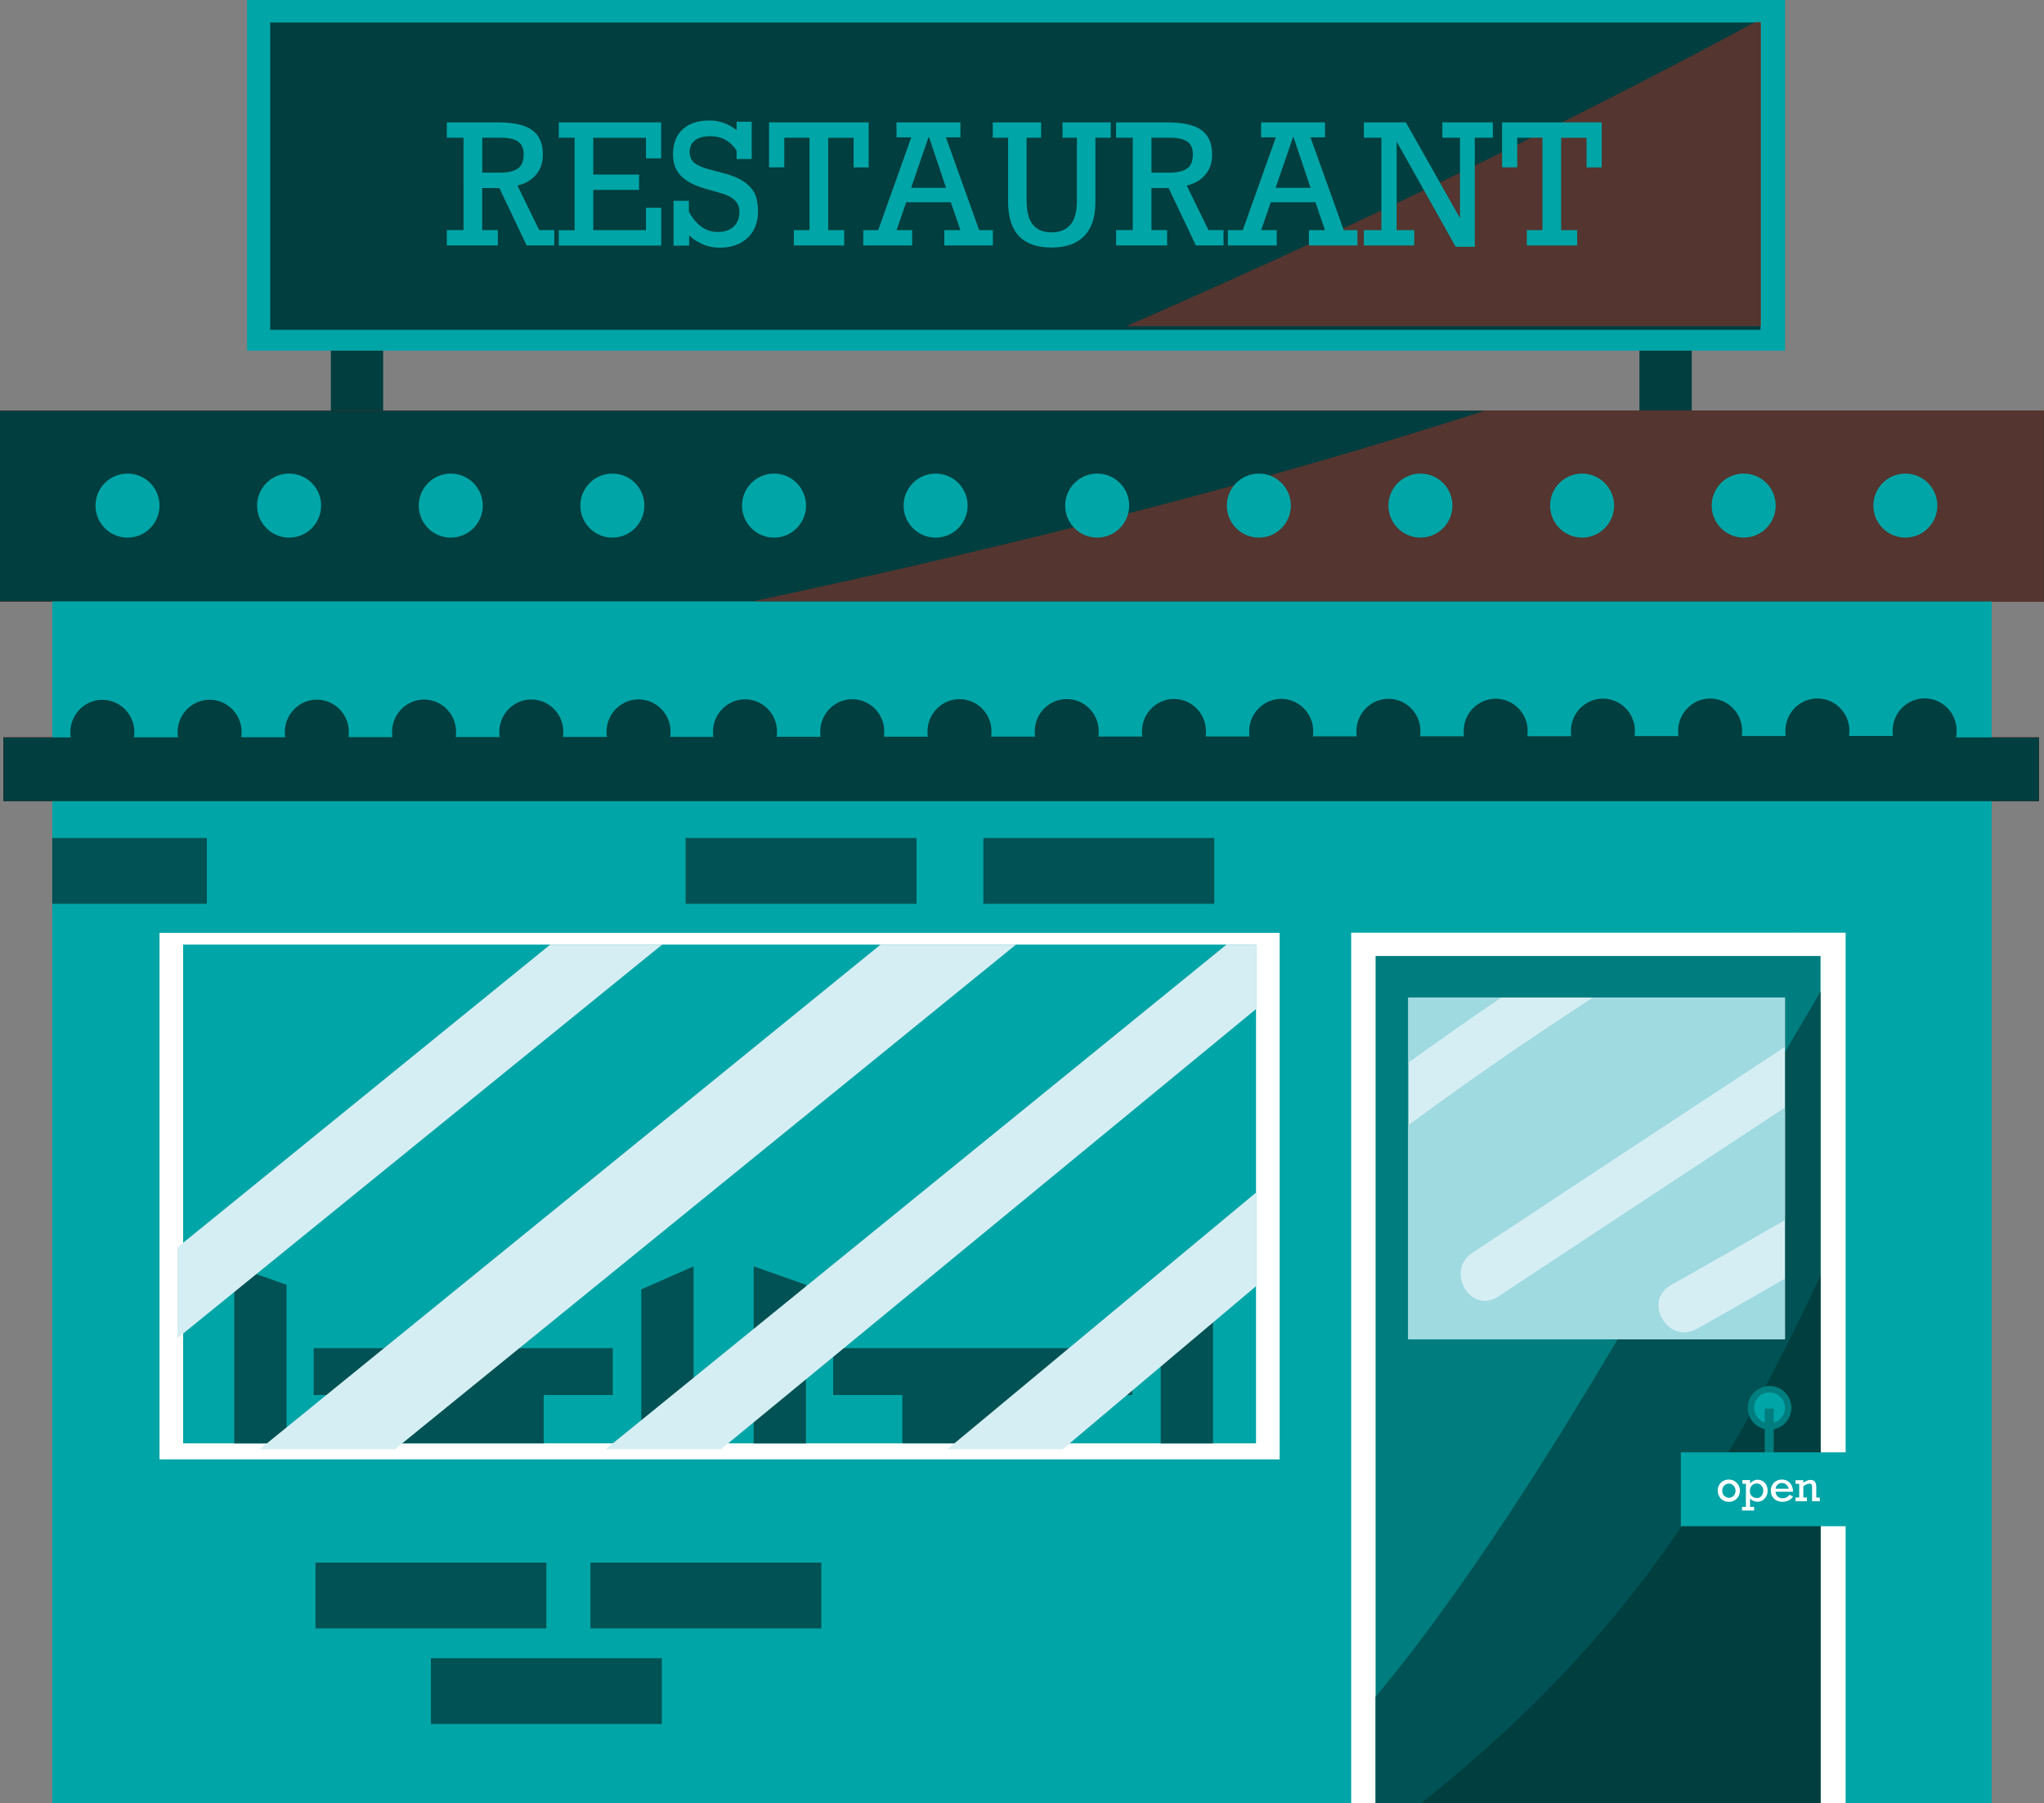 <?xml version="1.0" encoding="utf-8"?>
<!-- Generator: Adobe Illustrator 23.0.3, SVG Export Plug-In . SVG Version: 6.00 Build 0)  -->
<svg version="1.1" id="Layer_1" xmlns="http://www.w3.org/2000/svg" xmlns:xlink="http://www.w3.org/1999/xlink" x="0px" y="0px"
	 viewBox="0 0 238.83 210.68" style="enable-background:new 0 0 238.83 210.68;" xml:space="preserve">
<rect x="0" y="0" width="238.83" height="210.68" fill="#808080" stroke="none"/>
<style type="text/css">
	.st0{fill:#F0543F;}
	.st1{opacity:0.52;fill:#F0543F;}
	.st2{fill:#FFFFFF;}
	.st3{fill:#88D0D7;}
	.st4{fill:#A0DAE1;}
	.st5{fill:#8F231D;}
	.st6{fill:#A22D22;}
	.st7{fill:#00A5A7;}
	.st8{fill:#013E3F;}
	.st9{opacity:0.52;fill:#A22D22;}
	.st10{fill:#6D1413;}
	.st11{fill:#F4DA9F;}
	.st12{fill:none;stroke:#F0543F;stroke-miterlimit:10;}
	.st13{opacity:0.31;}
	.st14{fill:#861B1A;}
	.st15{opacity:0.52;fill:#00A5A7;}
	.st16{fill:#005254;}
	.st17{fill:#F2665B;}
	.st18{fill:#007D7E;}
	.st19{fill:#D5EEF4;}
</style>
<g>
	<rect x="6.11" y="69.69" class="st0" width="226.61" height="140.99"/>
	<path class="st1" d="M180.24,69.69c-10.89,13.88-22.41,27.25-35.14,39.53c-17.47,16.86-36.79,31.63-56.03,46.39
		c-19.84,15.22-39.24,30.97-58.52,46.9c-3.3,2.72-6.59,5.45-9.88,8.17h212.06V69.69H180.24z"/>
	<path class="st1" d="M199.15,121.53c-14.5,15.86-30.52,30.13-46.22,44.77c-15.88,14.8-31.67,29.7-48.05,43.95
		c-0.17,0.14-0.33,0.29-0.5,0.43h128.35V76.66C223.24,92.8,211.79,107.7,199.15,121.53z"/>
	<rect x="18.64" y="108.99" class="st2" width="130.88" height="61.51"/>
	
		<rect x="54.94" y="76.82" transform="matrix(-1.836970e-16 1 -1 -1.836970e-16 223.579 55.421)" class="st3" width="58.27" height="125.36"/>
	<path class="st4" d="M27.24,145.51c10.74-8.13,21.89-15.71,32.93-23.43c0.3-0.21,0.61-0.34,0.92-0.41
		c5.54-3.49,11.05-7.01,16.58-10.52H21.39v38.89C23.33,148.51,25.28,147,27.24,145.51z"/>
	<path class="st4" d="M54.87,146.01c16.99-12.36,34.61-23.84,52.5-34.87h-18.6c-9.02,5.7-18,11.46-27.03,17.13
		c-0.13,0.08-0.27,0.15-0.41,0.21c-10.44,7.28-20.94,14.47-31.09,22.15c-2.99,2.27-5.94,4.59-8.85,6.96v10.75h3.73
		C34.98,160.82,44.85,153.31,54.87,146.01z"/>
	<path class="st4" d="M105.77,148.95c9.75-6.69,19.81-12.9,29.73-19.33c3.69-2.39,7.38-4.79,11.07-7.19v-8.27
		c-8.15,5.35-16.23,10.79-24.29,16.26c-18.04,12.26-36.74,23.95-53.56,37.91h12.19C88.67,161.25,97.1,154.9,105.77,148.95z"/>
	<path class="st4" d="M110.54,164.52c12.35-9.44,24.53-19.16,36.03-29.63v-5.39c-2.39,1.56-4.79,3.11-7.18,4.66
		c-16.8,10.89-34.18,21.24-49.48,34.17h19.65C109.05,167.1,109.21,165.53,110.54,164.52z"/>
	<path class="st4" d="M115.23,168.34h31.34v-25.5C136.47,151.75,125.91,160.15,115.23,168.34z"/>
	<path class="st4" d="M88.07,146.48c17.26-11.95,34.64-23.82,52.22-35.33h-21.42c-10.71,6.52-21.33,13.19-31.9,19.97
		c-17.99,11.53-35.12,24.3-52.12,37.23h24.78C68.61,160.44,78.23,153.29,88.07,146.48z"/>
	<rect x="36.86" y="182.56" class="st5" width="26.98" height="7.69"/>
	<rect x="68.99" y="182.56" class="st6" width="26.98" height="7.69"/>
	<rect x="114.9" y="97.9" class="st6" width="26.98" height="7.69"/>
	<rect x="80.11" y="97.9" class="st5" width="26.98" height="7.69"/>
	<rect x="6.11" y="97.9" class="st6" width="18.06" height="7.69"/>
	<rect x="50.35" y="193.73" class="st6" width="26.98" height="7.69"/>
	<rect x="28.87" y="0" class="st7" width="179.7" height="40.97"/>
	
		<rect x="100.68" y="-66.49" transform="matrix(-1.836970e-16 1 -1 -1.836970e-16 139.219 -98.055)" class="st8" width="35.91" height="174.14"/>
	<path class="st9" d="M148.4,30.62c-5.58,2.54-11.18,5.03-16.8,7.49h74.17V2.56h-0.64C186.54,12.53,167.61,21.87,148.4,30.62z"/>
	<rect x="38.66" y="40.97" class="st8" width="6.11" height="7.02"/>
	<rect x="191.56" y="40.97" class="st8" width="6.11" height="7.02"/>
	<g>
		<path class="st7" d="M63.43,18.07c0,0.92-0.26,1.7-0.78,2.32c-0.52,0.63-1.25,1.06-2.19,1.29l2.54,5.2h1.76v1.79h-3.23l-3.18-6.7
			h-2.01v4.91h1.83v1.79h-5.96v-1.79h1.95V16.09h-1.95V14.3h5.97c1.85,0,3.19,0.3,4.01,0.91C63.02,15.81,63.43,16.76,63.43,18.07z
			 M61.19,18.03c0-0.67-0.21-1.16-0.63-1.47c-0.42-0.31-1.08-0.47-1.99-0.47h-2.22v4.08h2.09c0.94,0,1.63-0.16,2.08-0.49
			C60.96,19.37,61.19,18.81,61.19,18.03z"/>
		<path class="st7" d="M75.48,18.5v-2.4h-6.16v4.29h5.35v1.79h-5.35v4.71h6.16v-2.62h1.78v4.42H65.29v-1.79h1.85V16.09h-1.85V14.3
			h11.96v4.2H75.48z"/>
		<path class="st7" d="M86.07,15.2v-0.98h1.76v4.36h-1.76v-0.99c-0.74-1.12-1.76-1.68-3.05-1.68c-0.79,0-1.39,0.16-1.81,0.48
			c-0.42,0.32-0.63,0.78-0.63,1.37c0,0.57,0.2,1.01,0.6,1.31c0.4,0.3,1.01,0.55,1.83,0.76l1.69,0.45c1.08,0.29,1.9,0.66,2.48,1.14
			c0.58,0.47,0.95,0.97,1.13,1.5c0.18,0.53,0.26,1.12,0.26,1.77c0,1.3-0.41,2.34-1.22,3.1c-0.81,0.76-1.91,1.15-3.27,1.15
			c-1.3,0-2.49-0.48-3.56-1.43v1.19H78.7v-5.24h1.79v1.27c0.86,1.58,1.98,2.37,3.36,2.37c0.81,0,1.43-0.21,1.88-0.63
			c0.44-0.42,0.67-1,0.67-1.76c0-1.03-0.73-1.75-2.18-2.15l-1.79-0.51c-1.29-0.37-2.25-0.87-2.86-1.5
			c-0.62-0.63-0.93-1.46-0.93-2.49c0-1.27,0.37-2.25,1.12-2.94c0.75-0.7,1.78-1.04,3.1-1.04C84.01,14.06,85.08,14.44,86.07,15.2z"/>
		<path class="st7" d="M99.74,19.56v-3.46h-2.97v10.79h1.87v1.79h-5.88v-1.79h1.83V16.09h-2.95v3.46h-1.78V14.3h11.64v5.26H99.74z"
			/>
		<path class="st7" d="M110.52,16.04l3.89,10.85h1.6v1.79h-5.67v-1.79h1.88l-1.12-3.26h-5.22l-1.12,3.26h1.82v1.79h-5.71v-1.79h1.74
			l3.87-10.85h-1.73V14.3h7.47v1.74H110.52z M108.56,16.04h-0.07l-2.03,5.9h4.08L108.56,16.04z"/>
		<path class="st7" d="M119.95,16.09v7.33c0,1.29,0.25,2.24,0.74,2.83c0.49,0.6,1.22,0.9,2.17,0.9c0.97,0,1.7-0.3,2.21-0.89
			c0.51-0.59,0.76-1.53,0.76-2.82v-7.35h-1.68V14.3h5.63v1.79h-1.79v7.55c0,1.72-0.43,3.03-1.3,3.93c-0.87,0.9-2.14,1.35-3.82,1.35
			c-1.69,0-2.96-0.45-3.81-1.34c-0.85-0.89-1.27-2.25-1.27-4.06v-7.43H116V14.3h5.65v1.79H119.95z"/>
		<path class="st7" d="M141.63,18.07c0,0.92-0.26,1.7-0.78,2.32c-0.52,0.63-1.25,1.06-2.19,1.29l2.54,5.2h1.76v1.79h-3.23l-3.18-6.7
			h-2.01v4.91h1.83v1.79h-5.96v-1.79h1.95V16.09h-1.95V14.3h5.97c1.85,0,3.19,0.3,4.01,0.91C141.22,15.81,141.63,16.76,141.63,18.07
			z M139.38,18.03c0-0.67-0.21-1.16-0.63-1.47c-0.42-0.31-1.08-0.47-1.99-0.47h-2.22v4.08h2.09c0.94,0,1.63-0.16,2.08-0.49
			C139.16,19.37,139.38,18.81,139.38,18.03z"/>
		<path class="st7" d="M153.12,16.04l3.89,10.85h1.6v1.79h-5.67v-1.79h1.88l-1.12-3.26h-5.22l-1.12,3.26h1.82v1.79h-5.71v-1.79h1.74
			l3.87-10.85h-1.73V14.3h7.47v1.74H153.12z M151.15,16.04h-0.07l-2.03,5.9h4.08L151.15,16.04z"/>
		<path class="st7" d="M170.58,16.09h-2.05V14.3h5.9v1.79h-2.11v12.74h-2.23l-6.9-12.29v10.35h2.06v1.79h-5.89v-1.79h2.05V16.09
			h-2.05V14.3h4.91l6.32,11.18V16.09z"/>
		<path class="st7" d="M185.38,19.56v-3.46h-2.97v10.79h1.87v1.79h-5.88v-1.79h1.83V16.09h-2.95v3.46h-1.77V14.3h11.64v5.26H185.38z
			"/>
	</g>
	<g>
		<rect y="47.99" class="st10" width="238.83" height="22.27"/>
		<path class="st9" d="M168.65,49.52c-21.01,6.6-42.3,12.08-63.77,17.01c-5.64,1.29-11.29,2.53-16.95,3.73h150.89V47.99h-65.34
			C171.87,48.5,170.27,49.01,168.65,49.52z"/>
		<path class="st11" d="M18.64,59.07c0,2.06-1.67,3.74-3.74,3.74c-2.06,0-3.74-1.67-3.74-3.74c0-2.06,1.67-3.74,3.74-3.74
			C16.97,55.33,18.64,57,18.64,59.07z"/>
		<path class="st11" d="M37.52,59.07c0,2.06-1.67,3.74-3.74,3.74c-2.06,0-3.74-1.67-3.74-3.74c0-2.06,1.67-3.74,3.74-3.74
			C35.85,55.33,37.52,57,37.52,59.07z"/>
		<path class="st11" d="M56.41,59.07c0,2.06-1.67,3.74-3.74,3.74c-2.06,0-3.74-1.67-3.74-3.74c0-2.06,1.67-3.74,3.74-3.74
			C54.73,55.33,56.41,57,56.41,59.07z"/>
		<path class="st11" d="M75.29,59.07c0,2.06-1.67,3.74-3.74,3.74c-2.06,0-3.74-1.67-3.74-3.74c0-2.06,1.67-3.74,3.74-3.74
			C73.62,55.33,75.29,57,75.29,59.07z"/>
		<path class="st11" d="M94.18,59.07c0,2.06-1.67,3.74-3.74,3.74c-2.06,0-3.74-1.67-3.74-3.74c0-2.06,1.67-3.74,3.74-3.74
			C92.5,55.33,94.18,57,94.18,59.07z"/>
		<path class="st11" d="M113.06,59.07c0,2.06-1.67,3.74-3.74,3.74c-2.06,0-3.74-1.67-3.74-3.74c0-2.06,1.67-3.74,3.74-3.74
			C111.39,55.33,113.06,57,113.06,59.07z"/>
		<path class="st11" d="M131.94,59.07c0,2.06-1.67,3.74-3.74,3.74c-2.06,0-3.74-1.67-3.74-3.74c0-2.06,1.67-3.74,3.74-3.74
			C130.27,55.33,131.94,57,131.94,59.07z"/>
		<path class="st11" d="M150.83,59.07c0,2.06-1.67,3.74-3.74,3.74s-3.74-1.67-3.74-3.74c0-2.06,1.67-3.74,3.74-3.74
			S150.83,57,150.83,59.07z"/>
		<path class="st11" d="M169.71,59.07c0,2.06-1.67,3.74-3.74,3.74c-2.06,0-3.74-1.67-3.74-3.74c0-2.06,1.67-3.74,3.74-3.74
			C168.04,55.33,169.71,57,169.71,59.07z"/>
		<path class="st11" d="M188.6,59.07c0,2.06-1.67,3.74-3.74,3.74c-2.06,0-3.74-1.67-3.74-3.74c0-2.06,1.67-3.74,3.74-3.74
			C186.92,55.33,188.6,57,188.6,59.07z"/>
		<path class="st11" d="M207.48,59.07c0,2.06-1.67,3.74-3.74,3.74c-2.06,0-3.74-1.67-3.74-3.74c0-2.06,1.67-3.74,3.74-3.74
			C205.81,55.33,207.48,57,207.48,59.07z"/>
		<path class="st11" d="M226.37,59.07c0,2.06-1.67,3.74-3.74,3.74c-2.06,0-3.74-1.67-3.74-3.74c0-2.06,1.67-3.74,3.74-3.74
			C224.69,55.33,226.37,57,226.37,59.07z"/>
	</g>
	<g>
		<line class="st12" x1="206.72" y1="164.57" x2="206.72" y2="171.35"/>
		<g>
			<rect x="196.4" y="169.68" class="st3" width="20.71" height="8.63"/>
		</g>
	</g>
	<g class="st13">
		<rect x="44.73" y="158.48" class="st6" width="18.8" height="9.86"/>
		<rect x="36.65" y="157.22" class="st0" width="34.95" height="5.47"/>
		<polygon class="st6" points="33.48,149.81 27.37,147.65 27.37,168.34 33.48,168.34 		"/>
		<polygon class="st6" points="81.04,147.65 74.93,150.35 74.93,168.34 81.04,168.34 		"/>
	</g>
	<g class="st13">
		<rect x="105.43" y="158.48" class="st6" width="18.8" height="9.86"/>
		<rect x="97.35" y="157.22" class="st0" width="34.95" height="5.47"/>
		<polygon class="st6" points="94.17,149.81 88.06,147.65 88.06,168.34 94.17,168.34 		"/>
		<polygon class="st6" points="141.73,147.65 135.62,150.35 135.62,168.34 141.73,168.34 		"/>
	</g>
	<path class="st14" d="M228.57,85.97c0.03,0,0.05-0.43,0.05-0.62c0-2.06-1.67-3.76-3.74-3.76c-2.06,0-3.74,1.71-3.74,3.78
		c0,0.19,0.02,0.61,0.05,0.61h-5.15c0.03,0,0.05-0.43,0.05-0.62c0-2.06-1.67-3.76-3.74-3.76c-2.06,0-3.74,1.71-3.74,3.78
		c0,0.19,0.02,0.61,0.05,0.61h-5.15c0.03,0,0.05-0.43,0.05-0.62c0-2.06-1.67-3.76-3.74-3.76c-2.06,0-3.74,1.71-3.74,3.78
		c0,0.19,0.02,0.61,0.05,0.61h-5.15c0.03,0,0.05-0.43,0.05-0.62c0-2.06-1.67-3.76-3.74-3.76c-2.06,0-3.74,1.71-3.74,3.78
		c0,0.19,0.02,0.61,0.05,0.61h-5.15c0.03,0,0.05-0.43,0.05-0.62c0-2.06-1.67-3.76-3.74-3.76c-2.06,0-3.74,1.71-3.74,3.78
		c0,0.19,0.02,0.61,0.05,0.61h-5.15c0.03,0,0.05-0.43,0.05-0.62c0-2.06-1.67-3.76-3.74-3.76c-2.06,0-3.74,1.71-3.74,3.78
		c0,0.19,0.02,0.61,0.05,0.61h-5.15c0.03,0,0.05-0.43,0.05-0.62c0-2.06-1.67-3.76-3.74-3.76c-2.06,0-3.74,1.71-3.74,3.78
		c0,0.19,0.02,0.61,0.05,0.61h-5.15c0.03,0,0.05-0.43,0.05-0.62c0-2.06-1.67-3.76-3.74-3.76c-2.06,0-3.74,1.71-3.74,3.78
		c0,0.19,0.02,0.61,0.05,0.61h-5.15c0.03,0,0.05-0.43,0.05-0.62c0-2.06-1.67-3.76-3.74-3.76c-2.06,0-3.74,1.71-3.74,3.78
		c0,0.19,0.02,0.61,0.05,0.61h-5.15c0.03,0,0.05-0.43,0.05-0.62c0-2.06-1.67-3.76-3.74-3.76c-2.06,0-3.74,1.71-3.74,3.78
		c0,0.19,0.02,0.61,0.05,0.61h-5.15c0.03,0,0.05-0.43,0.05-0.62c0-2.06-1.67-3.76-3.74-3.76c-2.06,0-3.74,1.71-3.74,3.78
		c0,0.19,0.02,0.61,0.05,0.61h-5.15c0.03,0,0.05-0.43,0.05-0.62c0-2.06-1.67-3.76-3.74-3.76c-2.06,0-3.74,1.71-3.74,3.78
		c0,0.19,0.02,0.61,0.05,0.61H78.3c0.03,0,0.05-0.43,0.05-0.62c0-2.06-1.67-3.76-3.74-3.76c-2.06,0-3.74,1.71-3.74,3.78
		c0,0.19,0.02,0.61,0.05,0.61h-5.15c0.03,0,0.05-0.43,0.05-0.62c0-2.06-1.67-3.76-3.74-3.76c-2.06,0-3.74,1.71-3.74,3.78
		c0,0.19,0.02,0.61,0.05,0.61h-5.15c0.03,0,0.05-0.43,0.05-0.62c0-2.06-1.67-3.76-3.74-3.76s-3.74,1.71-3.74,3.78
		c0,0.19,0.02,0.61,0.05,0.61h-5.15c0.03,0,0.05-0.43,0.05-0.62c0-2.06-1.67-3.76-3.74-3.76c-2.06,0-3.74,1.71-3.74,3.78
		c0,0.19,0.02,0.61,0.05,0.61h-5.15c0.03,0,0.05-0.43,0.05-0.62c0-2.06-1.67-3.76-3.74-3.76c-2.06,0-3.74,1.71-3.74,3.78
		c0,0.19,0.02,0.61,0.05,0.61h-5.15c0.03,0,0.05-0.43,0.05-0.62c0-2.06-1.67-3.76-3.74-3.76c-2.06,0-3.74,1.71-3.74,3.78
		c0,0.19,0.02,0.61,0.05,0.61H0.4v7.45h237.84v-7.45H228.57z"/>
	<rect x="6.11" y="69.69" class="st0" width="226.61" height="140.99"/>
	<path class="st1" d="M180.24,69.69c-10.89,13.88-22.41,27.25-35.14,39.53c-17.47,16.86-36.79,31.63-56.03,46.39
		c-19.84,15.22-39.24,30.97-58.52,46.9c-3.3,2.72-6.59,5.45-9.88,8.17h212.06V69.69H180.24z"/>
	<path class="st1" d="M199.15,121.53c-14.5,15.86-30.52,30.13-46.22,44.77c-15.88,14.8-31.67,29.7-48.05,43.95
		c-0.17,0.14-0.33,0.29-0.5,0.43h128.35V76.66C223.24,92.8,211.79,107.7,199.15,121.53z"/>
	<rect x="18.64" y="108.99" class="st2" width="130.88" height="61.51"/>
	
		<rect x="54.94" y="76.82" transform="matrix(-1.836970e-16 1 -1 -1.836970e-16 223.579 55.421)" class="st3" width="58.27" height="125.36"/>
	<path class="st4" d="M27.24,145.51c10.74-8.13,21.89-15.71,32.93-23.43c0.3-0.21,0.61-0.34,0.92-0.41
		c5.54-3.49,11.05-7.01,16.58-10.52H21.39v38.89C23.33,148.51,25.28,147,27.24,145.51z"/>
	<path class="st4" d="M54.87,146.01c16.99-12.36,34.61-23.84,52.5-34.87h-18.6c-9.02,5.7-18,11.46-27.03,17.13
		c-0.13,0.08-0.27,0.15-0.41,0.21c-10.44,7.28-20.94,14.47-31.09,22.15c-2.99,2.27-5.94,4.59-8.85,6.96v10.75h3.73
		C34.98,160.82,44.85,153.31,54.87,146.01z"/>
	<path class="st4" d="M105.77,148.95c9.75-6.69,19.81-12.9,29.73-19.33c3.69-2.39,7.38-4.79,11.07-7.19v-8.27
		c-8.15,5.35-16.23,10.79-24.29,16.26c-18.04,12.26-36.74,23.95-53.56,37.91h12.19C88.67,161.25,97.1,154.9,105.77,148.95z"/>
	<path class="st4" d="M110.54,164.52c12.35-9.44,24.53-19.16,36.03-29.63v-5.39c-2.39,1.56-4.79,3.11-7.18,4.66
		c-16.8,10.89-34.18,21.24-49.48,34.17h19.65C109.05,167.1,109.21,165.53,110.54,164.52z"/>
	<path class="st4" d="M115.23,168.34h31.34v-25.5C136.47,151.75,125.91,160.15,115.23,168.34z"/>
	<path class="st4" d="M88.07,146.48c17.26-11.95,34.64-23.82,52.22-35.33h-21.42c-10.71,6.52-21.33,13.19-31.9,19.97
		c-17.99,11.53-35.12,24.3-52.12,37.23h24.78C68.61,160.44,78.23,153.29,88.07,146.48z"/>
	<rect x="36.86" y="182.56" class="st5" width="26.98" height="7.69"/>
	<rect x="68.99" y="182.56" class="st6" width="26.98" height="7.69"/>
	<rect x="114.9" y="97.9" class="st6" width="26.98" height="7.69"/>
	<rect x="80.11" y="97.9" class="st5" width="26.98" height="7.69"/>
	<rect x="6.11" y="97.9" class="st6" width="18.06" height="7.69"/>
	<rect x="50.35" y="193.73" class="st6" width="26.98" height="7.69"/>
	<g>
		<rect y="47.99" class="st10" width="238.83" height="22.27"/>
		<path class="st9" d="M168.65,49.52c-21.01,6.6-42.3,12.08-63.77,17.01c-5.64,1.29-11.29,2.53-16.95,3.73h150.89V47.99h-65.34
			C171.87,48.5,170.27,49.01,168.65,49.52z"/>
		<path class="st11" d="M18.64,59.07c0,2.06-1.67,3.74-3.74,3.74c-2.06,0-3.74-1.67-3.74-3.74c0-2.06,1.67-3.74,3.74-3.74
			C16.97,55.33,18.64,57,18.64,59.07z"/>
		<path class="st11" d="M37.52,59.07c0,2.06-1.67,3.74-3.74,3.74c-2.06,0-3.74-1.67-3.74-3.74c0-2.06,1.67-3.74,3.74-3.74
			C35.85,55.33,37.52,57,37.52,59.07z"/>
		<path class="st11" d="M56.41,59.07c0,2.06-1.67,3.74-3.74,3.74c-2.06,0-3.74-1.67-3.74-3.74c0-2.06,1.67-3.74,3.74-3.74
			C54.73,55.33,56.41,57,56.41,59.07z"/>
		<path class="st11" d="M75.29,59.07c0,2.06-1.67,3.74-3.74,3.74c-2.06,0-3.74-1.67-3.74-3.74c0-2.06,1.67-3.74,3.74-3.74
			C73.62,55.33,75.29,57,75.29,59.07z"/>
		<path class="st11" d="M94.18,59.07c0,2.06-1.67,3.74-3.74,3.74c-2.06,0-3.74-1.67-3.74-3.74c0-2.06,1.67-3.74,3.74-3.74
			C92.5,55.33,94.18,57,94.18,59.07z"/>
		<path class="st11" d="M113.06,59.07c0,2.06-1.67,3.74-3.74,3.74c-2.06,0-3.74-1.67-3.74-3.74c0-2.06,1.67-3.74,3.74-3.74
			C111.39,55.33,113.06,57,113.06,59.07z"/>
		<path class="st11" d="M131.94,59.07c0,2.06-1.67,3.74-3.74,3.74c-2.06,0-3.74-1.67-3.74-3.74c0-2.06,1.67-3.74,3.74-3.74
			C130.27,55.33,131.94,57,131.94,59.07z"/>
		<path class="st11" d="M150.83,59.07c0,2.06-1.67,3.74-3.74,3.74s-3.74-1.67-3.74-3.74c0-2.06,1.67-3.74,3.74-3.74
			S150.83,57,150.83,59.07z"/>
		<path class="st11" d="M169.71,59.07c0,2.06-1.67,3.74-3.74,3.74c-2.06,0-3.74-1.67-3.74-3.74c0-2.06,1.67-3.74,3.74-3.74
			C168.04,55.33,169.71,57,169.71,59.07z"/>
		<path class="st11" d="M188.6,59.07c0,2.06-1.67,3.74-3.74,3.74c-2.06,0-3.74-1.67-3.74-3.74c0-2.06,1.67-3.74,3.74-3.74
			C186.92,55.33,188.6,57,188.6,59.07z"/>
		<path class="st11" d="M207.48,59.07c0,2.06-1.67,3.74-3.74,3.74c-2.06,0-3.74-1.67-3.74-3.74c0-2.06,1.67-3.74,3.74-3.74
			C205.81,55.33,207.48,57,207.48,59.07z"/>
		<path class="st11" d="M226.37,59.07c0,2.06-1.67,3.74-3.74,3.74c-2.06,0-3.74-1.67-3.74-3.74c0-2.06,1.67-3.74,3.74-3.74
			C224.69,55.33,226.37,57,226.37,59.07z"/>
	</g>
	<g>
		<line class="st12" x1="206.72" y1="164.57" x2="206.72" y2="171.35"/>
		<g>
			<rect x="196.4" y="169.68" class="st3" width="20.71" height="8.63"/>
		</g>
	</g>
	<g class="st13">
		<rect x="44.73" y="158.48" class="st6" width="18.8" height="9.86"/>
		<rect x="36.65" y="157.22" class="st0" width="34.95" height="5.47"/>
		<polygon class="st6" points="33.48,149.81 27.37,147.65 27.37,168.34 33.48,168.34 		"/>
		<polygon class="st6" points="81.04,147.65 74.93,150.35 74.93,168.34 81.04,168.34 		"/>
	</g>
	<g class="st13">
		<rect x="105.43" y="158.48" class="st6" width="18.8" height="9.86"/>
		<rect x="97.35" y="157.22" class="st0" width="34.95" height="5.47"/>
		<polygon class="st6" points="94.17,149.81 88.06,147.65 88.06,168.34 94.17,168.34 		"/>
		<polygon class="st6" points="141.73,147.65 135.62,150.35 135.62,168.34 141.73,168.34 		"/>
	</g>
	<path class="st14" d="M228.57,85.97c0.03,0,0.05-0.43,0.05-0.62c0-2.06-1.67-3.76-3.74-3.76c-2.06,0-3.74,1.71-3.74,3.78
		c0,0.19,0.02,0.61,0.05,0.61h-5.15c0.03,0,0.05-0.43,0.05-0.62c0-2.06-1.67-3.76-3.74-3.76c-2.06,0-3.74,1.71-3.74,3.78
		c0,0.19,0.02,0.61,0.05,0.61h-5.15c0.03,0,0.05-0.43,0.05-0.62c0-2.06-1.67-3.76-3.74-3.76c-2.06,0-3.74,1.71-3.74,3.78
		c0,0.19,0.02,0.61,0.05,0.61h-5.15c0.03,0,0.05-0.43,0.05-0.62c0-2.06-1.67-3.76-3.74-3.76c-2.06,0-3.74,1.71-3.74,3.78
		c0,0.19,0.02,0.61,0.05,0.61h-5.15c0.03,0,0.05-0.43,0.05-0.62c0-2.06-1.67-3.76-3.74-3.76c-2.06,0-3.74,1.71-3.74,3.78
		c0,0.19,0.02,0.61,0.05,0.61h-5.15c0.03,0,0.05-0.43,0.05-0.62c0-2.06-1.67-3.76-3.74-3.76c-2.06,0-3.74,1.71-3.74,3.78
		c0,0.19,0.02,0.61,0.05,0.61h-5.15c0.03,0,0.05-0.43,0.05-0.62c0-2.06-1.67-3.76-3.74-3.76c-2.06,0-3.74,1.71-3.74,3.78
		c0,0.19,0.02,0.61,0.05,0.61h-5.15c0.03,0,0.05-0.43,0.05-0.62c0-2.06-1.67-3.76-3.74-3.76c-2.06,0-3.74,1.71-3.74,3.78
		c0,0.19,0.02,0.61,0.05,0.61h-5.15c0.03,0,0.05-0.43,0.05-0.62c0-2.06-1.67-3.76-3.74-3.76c-2.06,0-3.74,1.71-3.74,3.78
		c0,0.19,0.02,0.61,0.05,0.61h-5.15c0.03,0,0.05-0.43,0.05-0.62c0-2.06-1.67-3.76-3.74-3.76c-2.06,0-3.74,1.71-3.74,3.78
		c0,0.19,0.02,0.61,0.05,0.61h-5.15c0.03,0,0.05-0.43,0.05-0.62c0-2.06-1.67-3.76-3.74-3.76c-2.06,0-3.74,1.71-3.74,3.78
		c0,0.19,0.02,0.61,0.05,0.61h-5.15c0.03,0,0.05-0.43,0.05-0.62c0-2.06-1.67-3.76-3.74-3.76c-2.06,0-3.74,1.71-3.74,3.78
		c0,0.19,0.02,0.61,0.05,0.61H78.3c0.03,0,0.05-0.43,0.05-0.62c0-2.06-1.67-3.76-3.74-3.76c-2.06,0-3.74,1.71-3.74,3.78
		c0,0.19,0.02,0.61,0.05,0.61h-5.15c0.03,0,0.05-0.43,0.05-0.62c0-2.06-1.67-3.76-3.74-3.76c-2.06,0-3.74,1.71-3.74,3.78
		c0,0.19,0.02,0.61,0.05,0.61h-5.15c0.03,0,0.05-0.43,0.05-0.62c0-2.06-1.67-3.76-3.74-3.76s-3.74,1.71-3.74,3.78
		c0,0.19,0.02,0.61,0.05,0.61h-5.15c0.03,0,0.05-0.43,0.05-0.62c0-2.06-1.67-3.76-3.74-3.76c-2.06,0-3.74,1.71-3.74,3.78
		c0,0.19,0.02,0.61,0.05,0.61h-5.15c0.03,0,0.05-0.43,0.05-0.62c0-2.06-1.67-3.76-3.74-3.76c-2.06,0-3.74,1.71-3.74,3.78
		c0,0.19,0.02,0.61,0.05,0.61h-5.15c0.03,0,0.05-0.43,0.05-0.62c0-2.06-1.67-3.76-3.74-3.76c-2.06,0-3.74,1.71-3.74,3.78
		c0,0.19,0.02,0.61,0.05,0.61H0.4v7.45h237.84v-7.45H228.57z"/>
	<g>
		<rect x="6.11" y="69.69" class="st7" width="226.61" height="140.99"/>
		<path class="st15" d="M180.24,69.69c-10.89,13.88-22.41,27.25-35.14,39.53c-17.47,16.86-36.79,31.63-56.03,46.39
			c-19.84,15.22-39.24,30.97-58.52,46.9c-3.3,2.72-6.59,5.45-9.88,8.17h212.06V69.69H180.24z"/>
		<path class="st15" d="M199.15,121.53c-14.5,15.86-30.52,30.13-46.22,44.77c-15.88,14.8-31.67,29.7-48.05,43.95
			c-0.17,0.14-0.33,0.29-0.5,0.43h128.35V76.66C223.24,92.8,211.79,107.7,199.15,121.53z"/>
	</g>
	<rect x="18.64" y="108.99" class="st2" width="130.88" height="61.51"/>
	
		<rect x="54.94" y="76.82" transform="matrix(-1.836970e-16 1 -1 -1.836970e-16 223.579 55.421)" class="st7" width="58.27" height="125.36"/>
	<rect x="36.86" y="182.56" class="st16" width="26.98" height="7.69"/>
	<rect x="68.99" y="182.56" class="st16" width="26.98" height="7.69"/>
	<rect x="114.9" y="97.9" class="st16" width="26.98" height="7.69"/>
	<rect x="80.11" y="97.9" class="st16" width="26.98" height="7.69"/>
	<rect x="6.11" y="97.9" class="st16" width="18.06" height="7.69"/>
	<rect x="50.35" y="193.73" class="st16" width="26.98" height="7.69"/>
	<rect y="47.99" class="st8" width="238.83" height="22.27"/>
	<path class="st9" d="M168.65,49.52c-21.01,6.6-42.3,12.08-63.77,17.01c-5.64,1.29-11.29,2.53-16.95,3.73h150.89V47.99h-65.34
		C171.87,48.5,170.27,49.01,168.65,49.52z"/>
	<path class="st7" d="M18.64,59.07c0,2.06-1.67,3.74-3.74,3.74c-2.06,0-3.74-1.67-3.74-3.74c0-2.06,1.67-3.74,3.74-3.74
		C16.97,55.33,18.64,57,18.64,59.07z"/>
	<path class="st7" d="M37.52,59.07c0,2.06-1.67,3.74-3.74,3.74c-2.06,0-3.74-1.67-3.74-3.74c0-2.06,1.67-3.74,3.74-3.74
		C35.85,55.33,37.52,57,37.52,59.07z"/>
	<path class="st7" d="M56.41,59.07c0,2.06-1.67,3.74-3.74,3.74c-2.06,0-3.74-1.67-3.74-3.74c0-2.06,1.67-3.74,3.74-3.74
		C54.73,55.33,56.41,57,56.41,59.07z"/>
	<path class="st7" d="M75.29,59.07c0,2.06-1.67,3.74-3.74,3.74c-2.06,0-3.74-1.67-3.74-3.74c0-2.06,1.67-3.74,3.74-3.74
		C73.62,55.33,75.29,57,75.29,59.07z"/>
	<path class="st7" d="M94.18,59.07c0,2.06-1.67,3.74-3.74,3.74c-2.06,0-3.74-1.67-3.74-3.74c0-2.06,1.67-3.74,3.74-3.74
		C92.5,55.33,94.18,57,94.18,59.07z"/>
	<path class="st7" d="M113.06,59.07c0,2.06-1.67,3.74-3.74,3.74c-2.06,0-3.74-1.67-3.74-3.74c0-2.06,1.67-3.74,3.74-3.74
		C111.39,55.33,113.06,57,113.06,59.07z"/>
	<path class="st7" d="M131.94,59.07c0,2.06-1.67,3.74-3.74,3.74c-2.06,0-3.74-1.67-3.74-3.74c0-2.06,1.67-3.74,3.74-3.74
		C130.27,55.33,131.94,57,131.94,59.07z"/>
	<path class="st7" d="M150.83,59.07c0,2.06-1.67,3.74-3.74,3.74s-3.74-1.67-3.74-3.74c0-2.06,1.67-3.74,3.74-3.74
		S150.83,57,150.83,59.07z"/>
	<path class="st7" d="M169.71,59.07c0,2.06-1.67,3.74-3.74,3.74c-2.06,0-3.74-1.67-3.74-3.74c0-2.06,1.67-3.74,3.74-3.74
		C168.04,55.33,169.71,57,169.71,59.07z"/>
	<path class="st7" d="M188.6,59.07c0,2.06-1.67,3.74-3.74,3.74c-2.06,0-3.74-1.67-3.74-3.74c0-2.06,1.67-3.74,3.74-3.74
		C186.92,55.33,188.6,57,188.6,59.07z"/>
	<path class="st7" d="M207.48,59.07c0,2.06-1.67,3.74-3.74,3.74c-2.06,0-3.74-1.67-3.74-3.74c0-2.06,1.67-3.74,3.74-3.74
		C205.81,55.33,207.48,57,207.48,59.07z"/>
	<path class="st7" d="M226.37,59.07c0,2.06-1.67,3.74-3.74,3.74c-2.06,0-3.74-1.67-3.74-3.74c0-2.06,1.67-3.74,3.74-3.74
		C224.69,55.33,226.37,57,226.37,59.07z"/>
	<rect x="157.9" y="108.99" class="st2" width="57.73" height="101.69"/>
	<rect x="160.73" y="111.69" class="st6" width="51.99" height="98.99"/>
	<path class="st9" d="M192.34,150.87c-8.38,14.22-17.02,28.48-27.03,41.63c-1.48,1.94-3.02,3.85-4.58,5.73v12.45h51.99v-94.82
		C205.84,127.48,199.19,139.24,192.34,150.87z"/>
	<path class="st9" d="M212.41,149.67c-5.21,11.14-11.08,22.02-18.27,32.02c-7.16,9.97-15.64,18.69-25.07,26.53
		c-1,0.83-2.01,1.65-3.02,2.46h46.66V149C212.62,149.22,212.52,149.45,212.41,149.67z"/>
	<rect x="164.55" y="116.54" class="st3" width="44.02" height="39.93"/>
	<path class="st4" d="M175.43,116.54h-10.88v7.62C168.14,121.57,171.76,119.03,175.43,116.54z"/>
	<path class="st4" d="M198.24,155.26c-3.34,1.86-6.33-3.27-3-5.12c4.46-2.49,8.89-5.05,13.32-7.59v-13.15
		c-11.18,7.36-22.36,14.71-33.53,22.09c-3.2,2.11-6.17-3.03-3-5.12c12.16-8.04,24.35-16.04,36.52-24.06v-5.75h-22.44
		c-7.34,4.76-14.55,9.71-21.58,14.92v25h44.02v-7.09C205.13,151.36,201.7,153.33,198.24,155.26z"/>
	<path class="st3" d="M206.76,164.48"/>
	<g>
		<path class="st0" d="M209.31,164.48c0,1.41-1.14,2.55-2.55,2.55c-1.41,0-2.55-1.14-2.55-2.55c0-1.41,1.14-2.55,2.55-2.55
			C208.17,161.93,209.31,163.07,209.31,164.48z"/>
		<path class="st17" d="M208.56,164.48c0,0.99-0.81,1.8-1.8,1.8c-0.99,0-1.8-0.81-1.8-1.8c0-0.99,0.81-1.8,1.8-1.8
			C207.75,162.68,208.56,163.49,208.56,164.48z"/>
	</g>
	<rect x="157.9" y="108.99" class="st2" width="57.73" height="101.69"/>
	<rect x="160.73" y="111.69" class="st6" width="51.99" height="98.99"/>
	<path class="st9" d="M192.34,150.87c-8.38,14.22-17.02,28.48-27.03,41.63c-1.48,1.94-3.02,3.85-4.58,5.73v12.45h51.99v-94.82
		C205.84,127.48,199.19,139.24,192.34,150.87z"/>
	<path class="st9" d="M212.41,149.67c-5.21,11.14-11.08,22.02-18.27,32.02c-7.16,9.97-15.64,18.69-25.07,26.53
		c-1,0.83-2.01,1.65-3.02,2.46h46.66V149C212.62,149.22,212.52,149.45,212.41,149.67z"/>
	<rect x="164.55" y="116.54" class="st3" width="44.02" height="39.93"/>
	<path class="st4" d="M175.43,116.54h-10.88v7.62C168.14,121.57,171.76,119.03,175.43,116.54z"/>
	<path class="st4" d="M198.24,155.26c-3.34,1.86-6.33-3.27-3-5.12c4.46-2.49,8.89-5.05,13.32-7.59v-13.15
		c-11.18,7.36-22.36,14.71-33.53,22.09c-3.2,2.11-6.17-3.03-3-5.12c12.16-8.04,24.35-16.04,36.52-24.06v-5.75h-22.44
		c-7.34,4.76-14.55,9.71-21.58,14.92v25h44.02v-7.09C205.13,151.36,201.7,153.33,198.24,155.26z"/>
	<path class="st3" d="M206.76,164.48"/>
	<g>
		<path class="st0" d="M209.31,164.48c0,1.41-1.14,2.55-2.55,2.55c-1.41,0-2.55-1.14-2.55-2.55c0-1.41,1.14-2.55,2.55-2.55
			C208.17,161.93,209.31,163.07,209.31,164.48z"/>
		<path class="st17" d="M208.56,164.48c0,0.99-0.81,1.8-1.8,1.8c-0.99,0-1.8-0.81-1.8-1.8c0-0.99,0.81-1.8,1.8-1.8
			C207.75,162.68,208.56,163.49,208.56,164.48z"/>
	</g>
	<rect x="157.9" y="108.99" class="st2" width="57.73" height="101.69"/>
	<rect x="160.73" y="111.69" class="st18" width="51.99" height="98.99"/>
	<path class="st16" d="M192.34,150.87c-8.38,14.22-17.02,28.48-27.03,41.63c-1.48,1.94-3.02,3.85-4.58,5.73v12.45h51.99v-94.82
		C205.84,127.48,199.19,139.24,192.34,150.87z"/>
	<path class="st8" d="M212.41,149.67c-5.21,11.14-11.08,22.02-18.27,32.02c-7.16,9.97-15.64,18.69-25.07,26.53
		c-1,0.83-2.01,1.65-3.02,2.46h46.66V149C212.62,149.22,212.52,149.45,212.41,149.67z"/>
	<rect x="164.55" y="116.54" class="st19" width="44.02" height="39.93"/>
	<path class="st4" d="M175.43,116.54h-10.88v7.62C168.14,121.57,171.76,119.03,175.43,116.54z"/>
	<path class="st4" d="M198.24,155.26c-3.34,1.86-6.33-3.27-3-5.12c4.46-2.49,8.89-5.05,13.32-7.59v-13.15
		c-11.18,7.36-22.36,14.71-33.53,22.09c-3.2,2.11-6.17-3.03-3-5.12c12.16-8.04,24.35-16.04,36.52-24.06v-5.75h-22.44
		c-7.34,4.76-14.55,9.71-21.58,14.92v25h44.02v-7.09C205.13,151.36,201.7,153.33,198.24,155.26z"/>
	<path class="st3" d="M206.76,164.48"/>
	<path class="st18" d="M209.31,164.48c0,1.41-1.14,2.55-2.55,2.55c-1.41,0-2.55-1.14-2.55-2.55c0-1.41,1.14-2.55,2.55-2.55
		C208.17,161.93,209.31,163.07,209.31,164.48z"/>
	<path class="st7" d="M208.56,164.48c0,0.99-0.81,1.8-1.8,1.8c-0.99,0-1.8-0.81-1.8-1.8c0-0.99,0.81-1.8,1.8-1.8
		C207.75,162.68,208.56,163.49,208.56,164.48z"/>
	<g>
		<rect x="206.2" y="164.57" class="st18" width="1.05" height="6.78"/>
	</g>
	<g>
		<rect x="196.4" y="169.68" class="st7" width="20.71" height="8.63"/>
		<g>
			<path class="st2" d="M203.3,174.16c0,0.24-0.06,0.46-0.17,0.66c-0.11,0.2-0.27,0.36-0.47,0.47c-0.2,0.12-0.41,0.17-0.65,0.17
				c-0.25,0-0.47-0.06-0.67-0.17c-0.2-0.12-0.35-0.27-0.46-0.47c-0.11-0.2-0.17-0.42-0.17-0.66c0-0.25,0.05-0.47,0.17-0.67
				c0.11-0.2,0.26-0.35,0.46-0.46c0.2-0.11,0.42-0.17,0.67-0.17c0.24,0,0.46,0.06,0.66,0.18s0.35,0.28,0.46,0.47
				C203.25,173.71,203.3,173.93,203.3,174.16z M202.01,174.99c0.14,0,0.28-0.04,0.4-0.11c0.12-0.07,0.21-0.18,0.28-0.3
				c0.07-0.13,0.1-0.26,0.1-0.41c0-0.15-0.03-0.28-0.1-0.41c-0.07-0.13-0.16-0.23-0.28-0.31c-0.12-0.08-0.25-0.12-0.4-0.12
				c-0.14,0-0.28,0.04-0.4,0.11c-0.12,0.08-0.21,0.18-0.28,0.31c-0.07,0.13-0.1,0.27-0.1,0.41c0,0.15,0.03,0.28,0.1,0.41
				c0.07,0.13,0.16,0.23,0.29,0.3C201.74,174.95,201.87,174.99,202.01,174.99z"/>
			<path class="st2" d="M206.54,174.17c0,0.23-0.05,0.44-0.16,0.64c-0.11,0.2-0.25,0.36-0.43,0.47c-0.18,0.12-0.39,0.17-0.61,0.17
				c-0.33,0-0.62-0.13-0.86-0.38v0.98h0.48v0.43h-1.41v-0.43h0.45v-2.7h-0.41v-0.43h0.9v0.39c0.12-0.14,0.26-0.25,0.4-0.32
				c0.15-0.07,0.3-0.11,0.47-0.11c0.23,0,0.44,0.06,0.62,0.17c0.18,0.12,0.32,0.27,0.42,0.47
				C206.49,173.73,206.54,173.94,206.54,174.17z M205.33,175.02c0.13,0,0.26-0.04,0.36-0.12c0.11-0.08,0.19-0.18,0.25-0.32
				c0.06-0.13,0.09-0.28,0.09-0.43c0-0.15-0.03-0.29-0.1-0.42c-0.07-0.13-0.16-0.23-0.28-0.3c-0.12-0.08-0.25-0.11-0.4-0.11
				c-0.15,0-0.29,0.04-0.41,0.12c-0.12,0.08-0.22,0.19-0.28,0.32c-0.07,0.13-0.1,0.28-0.1,0.44c0,0.26,0.08,0.46,0.24,0.6
				C204.88,174.95,205.08,175.02,205.33,175.02z"/>
			<path class="st2" d="M209.51,174.28h-2.06c0.03,0.24,0.12,0.42,0.27,0.56c0.15,0.14,0.34,0.21,0.56,0.21
				c0.16,0,0.31-0.03,0.45-0.1c0.14-0.07,0.26-0.17,0.35-0.31l0.43,0.19c-0.13,0.21-0.31,0.37-0.53,0.47
				c-0.22,0.11-0.45,0.16-0.71,0.16c-0.27,0-0.5-0.06-0.71-0.17c-0.21-0.11-0.37-0.27-0.48-0.46c-0.11-0.2-0.17-0.42-0.17-0.67
				c0-0.25,0.06-0.47,0.17-0.67c0.11-0.2,0.27-0.35,0.46-0.46c0.2-0.11,0.41-0.17,0.65-0.17c0.26,0,0.49,0.06,0.68,0.17
				c0.19,0.11,0.34,0.28,0.46,0.49C209.44,173.74,209.5,173.99,209.51,174.28z M208.2,173.26c-0.18,0-0.34,0.06-0.48,0.18
				c-0.14,0.12-0.23,0.28-0.26,0.49H209c-0.05-0.2-0.14-0.36-0.29-0.49C208.56,173.32,208.39,173.26,208.2,173.26z"/>
			<path class="st2" d="M212.22,173.73v1.23h0.41v0.43h-0.9v-1.63c0-0.15-0.02-0.27-0.07-0.33c-0.04-0.07-0.12-0.1-0.22-0.1
				c-0.22,0-0.46,0.11-0.73,0.32v1.31h0.42v0.43h-1.33v-0.43h0.43v-1.6h-0.43v-0.43h0.91v0.3c0.3-0.22,0.58-0.33,0.85-0.33
				c0.22,0,0.38,0.07,0.49,0.2C212.16,173.23,212.22,173.44,212.22,173.73z"/>
		</g>
	</g>
	<g>
		<rect x="44.73" y="158.77" class="st16" width="18.8" height="9.86"/>
		<rect x="36.65" y="157.51" class="st16" width="34.95" height="5.47"/>
		<polygon class="st16" points="33.48,150.1 27.37,147.95 27.37,168.64 33.48,168.64 		"/>
		<polygon class="st16" points="81.04,147.95 74.93,150.64 74.93,168.64 81.04,168.64 		"/>
	</g>
	<g>
		<rect x="105.43" y="158.77" class="st16" width="18.8" height="9.86"/>
		<rect x="97.35" y="157.51" class="st16" width="34.95" height="5.47"/>
		<polygon class="st16" points="94.17,150.1 88.06,147.95 88.06,168.64 94.17,168.64 		"/>
		<polygon class="st16" points="141.73,147.95 135.62,150.64 135.62,168.64 141.73,168.64 		"/>
	</g>
	<path class="st8" d="M228.57,85.97c0.03,0,0.05-0.43,0.05-0.62c0-2.06-1.67-3.76-3.74-3.76c-2.06,0-3.74,1.71-3.74,3.78
		c0,0.19,0.02,0.61,0.05,0.61h-5.15c0.03,0,0.05-0.43,0.05-0.62c0-2.06-1.67-3.76-3.74-3.76c-2.06,0-3.74,1.71-3.74,3.78
		c0,0.19,0.02,0.61,0.05,0.61h-5.15c0.03,0,0.05-0.43,0.05-0.62c0-2.06-1.67-3.76-3.74-3.76c-2.06,0-3.74,1.71-3.74,3.78
		c0,0.19,0.02,0.61,0.05,0.61h-5.15c0.03,0,0.05-0.43,0.05-0.62c0-2.06-1.67-3.76-3.74-3.76c-2.06,0-3.74,1.71-3.74,3.78
		c0,0.19,0.02,0.61,0.05,0.61h-5.15c0.03,0,0.05-0.43,0.05-0.62c0-2.06-1.67-3.76-3.74-3.76c-2.06,0-3.74,1.71-3.74,3.78
		c0,0.19,0.02,0.61,0.05,0.61h-5.15c0.03,0,0.05-0.43,0.05-0.62c0-2.06-1.67-3.76-3.74-3.76c-2.06,0-3.74,1.71-3.74,3.78
		c0,0.19,0.02,0.61,0.05,0.61h-5.15c0.03,0,0.05-0.43,0.05-0.62c0-2.06-1.67-3.76-3.74-3.76c-2.06,0-3.74,1.71-3.74,3.78
		c0,0.19,0.02,0.61,0.05,0.61h-5.15c0.03,0,0.05-0.43,0.05-0.62c0-2.06-1.67-3.76-3.74-3.76c-2.06,0-3.74,1.71-3.74,3.78
		c0,0.19,0.02,0.61,0.05,0.61h-5.15c0.03,0,0.05-0.43,0.05-0.62c0-2.06-1.67-3.76-3.74-3.76c-2.06,0-3.74,1.71-3.74,3.78
		c0,0.19,0.02,0.61,0.05,0.61h-5.15c0.03,0,0.05-0.43,0.05-0.62c0-2.06-1.67-3.76-3.74-3.76c-2.06,0-3.74,1.71-3.74,3.78
		c0,0.19,0.02,0.61,0.05,0.61h-5.15c0.03,0,0.05-0.43,0.05-0.62c0-2.06-1.67-3.76-3.74-3.76c-2.06,0-3.74,1.71-3.74,3.78
		c0,0.19,0.02,0.61,0.05,0.61h-5.15c0.03,0,0.05-0.43,0.05-0.62c0-2.06-1.67-3.76-3.74-3.76c-2.06,0-3.74,1.71-3.74,3.78
		c0,0.19,0.02,0.61,0.05,0.61H78.3c0.03,0,0.05-0.43,0.05-0.62c0-2.06-1.67-3.76-3.74-3.76c-2.06,0-3.74,1.71-3.74,3.78
		c0,0.19,0.02,0.61,0.05,0.61h-5.15c0.03,0,0.05-0.43,0.05-0.62c0-2.06-1.67-3.76-3.74-3.76c-2.06,0-3.74,1.71-3.74,3.78
		c0,0.19,0.02,0.61,0.05,0.61h-5.15c0.03,0,0.05-0.43,0.05-0.62c0-2.06-1.67-3.76-3.74-3.76s-3.74,1.71-3.74,3.78
		c0,0.19,0.02,0.61,0.05,0.61h-5.15c0.03,0,0.05-0.43,0.05-0.62c0-2.06-1.67-3.76-3.74-3.76c-2.06,0-3.74,1.71-3.74,3.78
		c0,0.19,0.02,0.61,0.05,0.61h-5.15c0.03,0,0.05-0.43,0.05-0.62c0-2.06-1.67-3.76-3.74-3.76c-2.06,0-3.74,1.71-3.74,3.78
		c0,0.19,0.02,0.61,0.05,0.61h-5.15c0.03,0,0.05-0.43,0.05-0.62c0-2.06-1.67-3.76-3.74-3.76c-2.06,0-3.74,1.71-3.74,3.78
		c0,0.19,0.02,0.61,0.05,0.61H0.4v7.45h237.84v-7.45H228.57z"/>
	<polygon class="st19" points="20.72,156.35 77.37,110.36 64.29,110.36 20.72,145.75 	"/>
	<polygon class="st19" points="30.35,169.31 46.16,169.31 118.71,110.36 102.89,110.36 	"/>
	<polygon class="st19" points="70.77,169.31 84.25,169.31 146.76,117.89 146.76,110.36 143.31,110.36 	"/>
	<polygon class="st19" points="124.18,169.31 146.76,150.27 146.76,139.33 110.7,169.31 	"/>
</g>
</svg>
